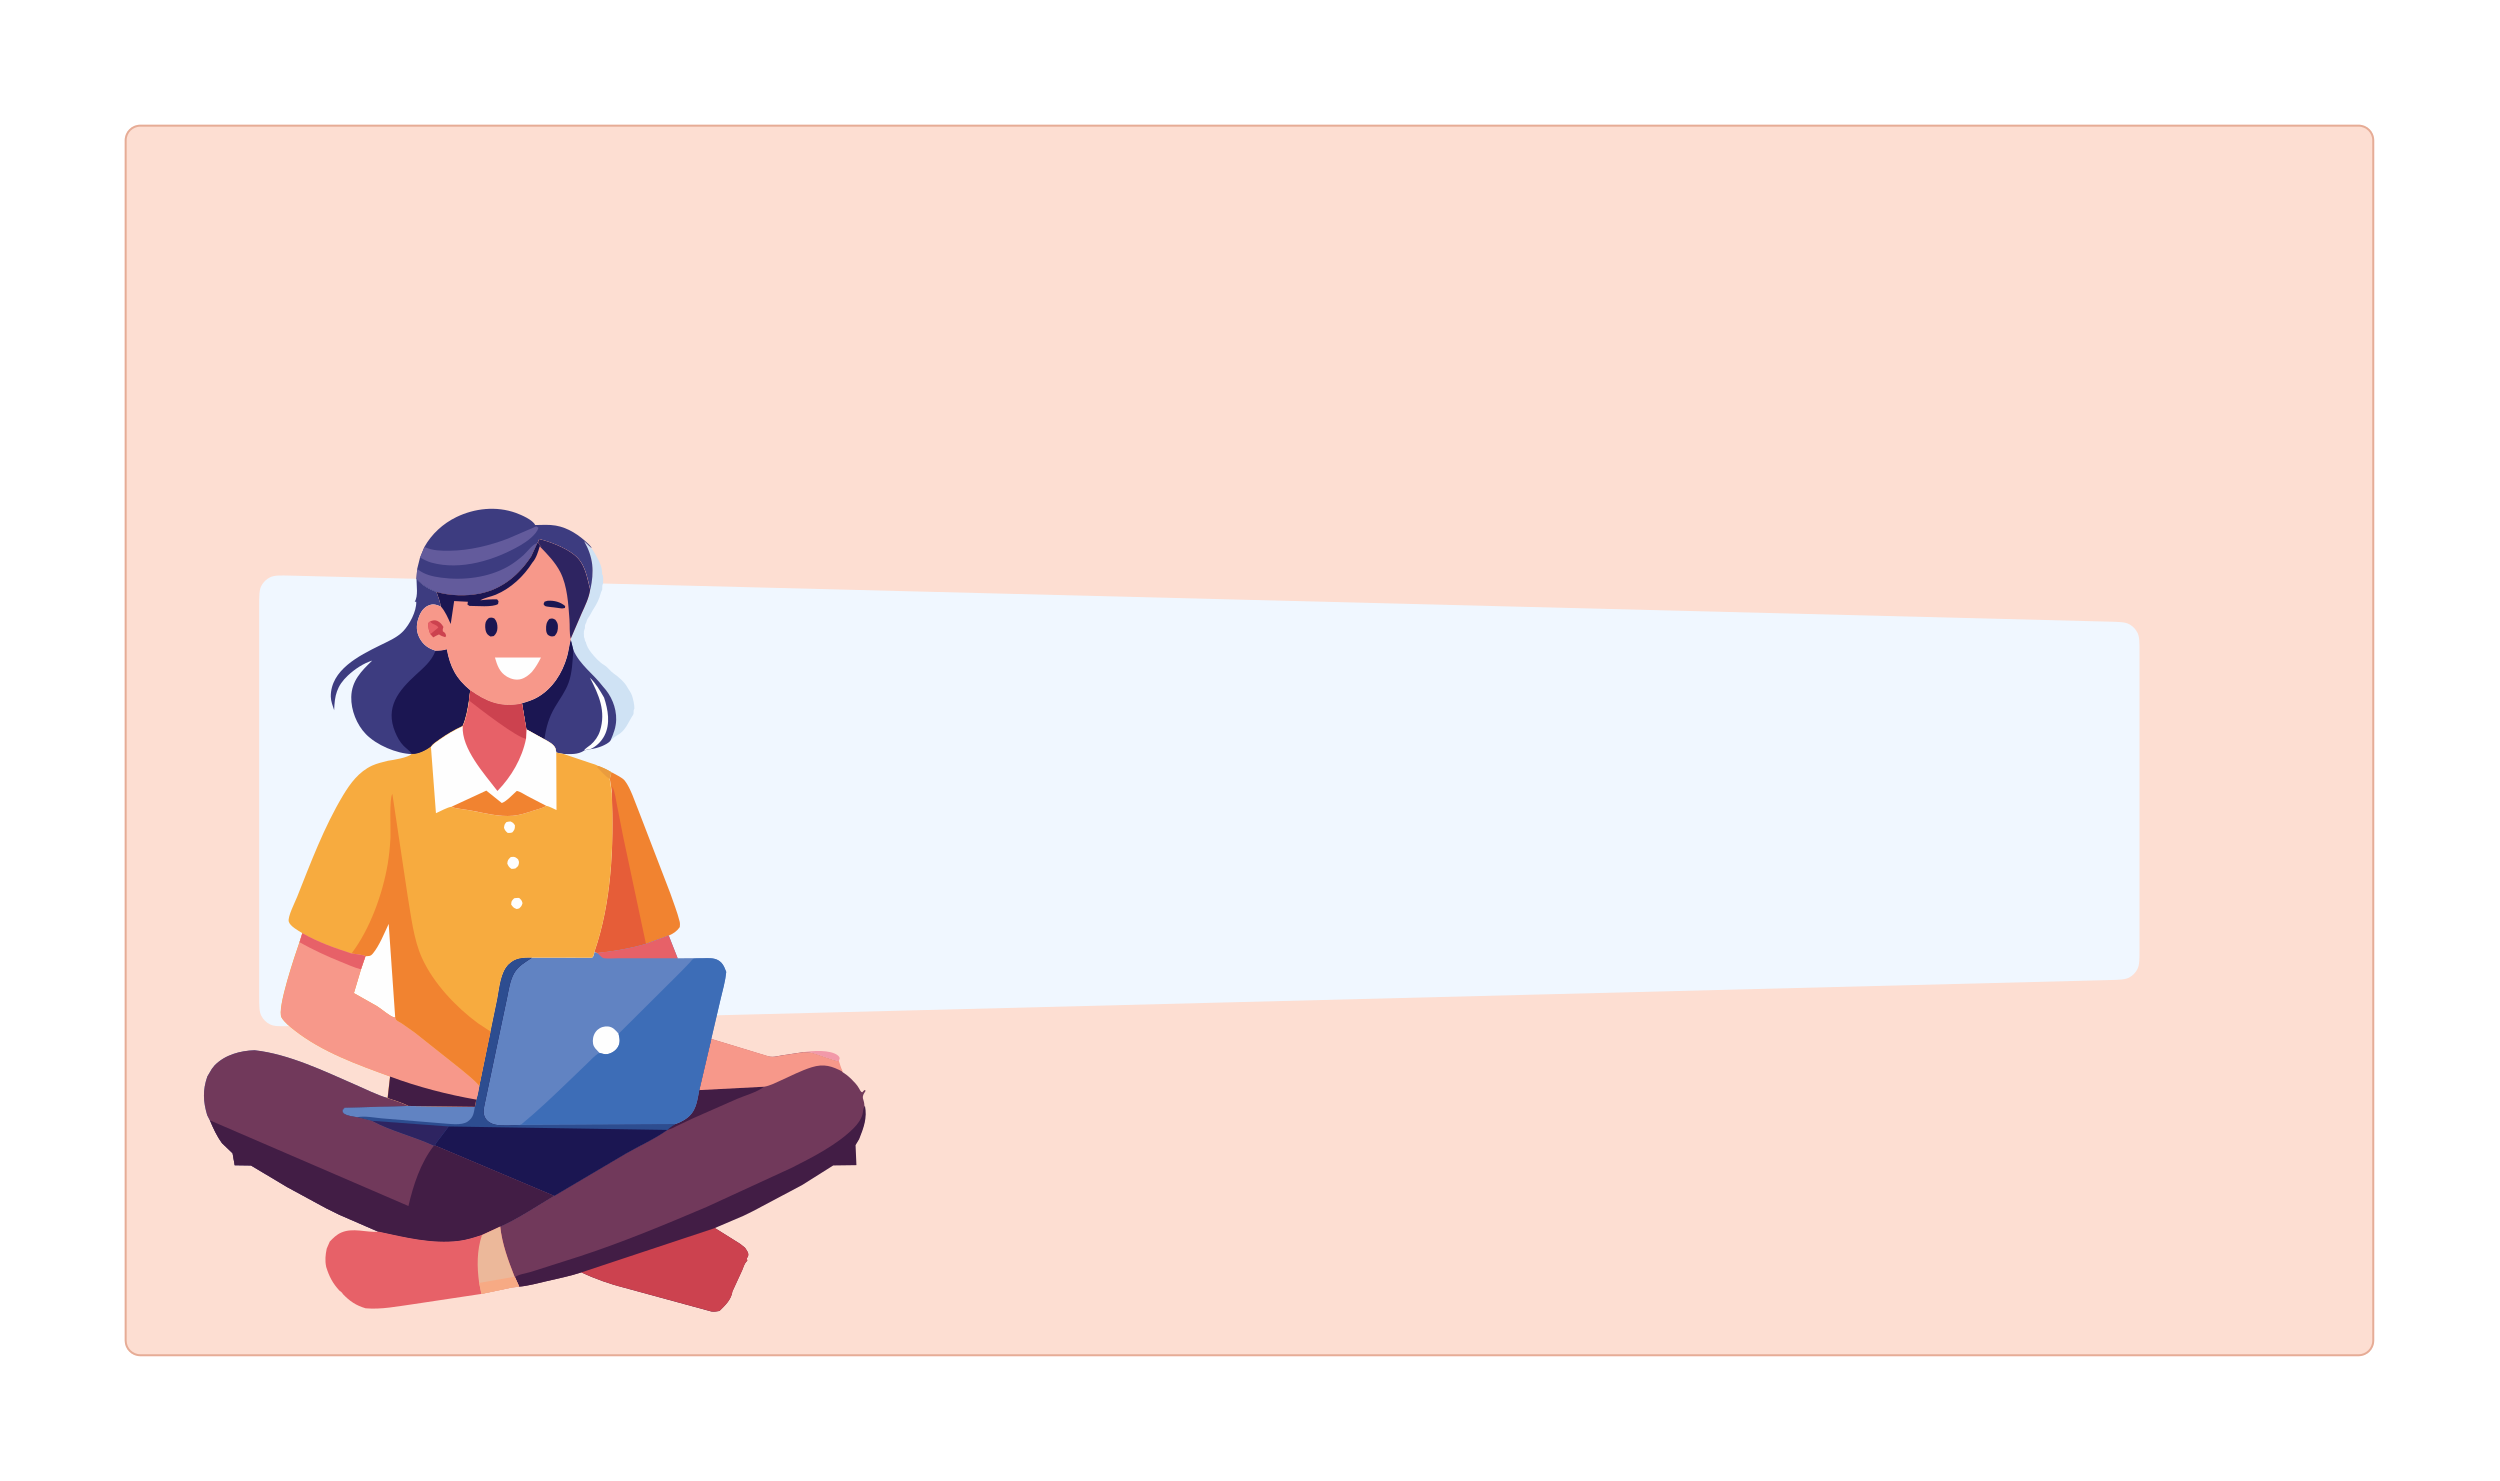 <svg width="1283" height="760" viewBox="0 0 1283 760" fill="none" xmlns="http://www.w3.org/2000/svg">
<g filter="url(#filter0_d_3040_933)">
<path d="M64 72C64 67.582 67.582 64 72 64H1210.44C1214.86 64 1218.44 67.582 1218.44 72V688C1218.44 692.418 1214.86 696 1210.44 696H72C67.582 696 64 692.418 64 688V72Z" fill="#FDDED2"/>
<path d="M72 64.5H1210.44C1214.58 64.5 1217.94 67.858 1217.94 72V688C1217.94 692.142 1214.58 695.5 1210.44 695.5H72C67.858 695.5 64.5 692.142 64.5 688V72C64.5 67.858 67.858 64.5 72 64.5Z" stroke="#E6AC96"/>
<path d="M133 311.41C133 305.68 133 302.815 134.125 300.649C135.114 298.744 136.689 297.208 138.619 296.267C140.813 295.198 143.677 295.27 149.405 295.415L1082.4 319.026C1087.88 319.165 1090.61 319.234 1092.7 320.343C1094.53 321.319 1096.02 322.841 1096.94 324.699C1098 326.811 1098 329.547 1098 335.021V486.979C1098 492.453 1098 495.189 1096.94 497.301C1096.02 499.159 1094.53 500.681 1092.7 501.657C1090.61 502.766 1087.88 502.835 1082.4 502.974L149.405 526.585C143.677 526.73 140.813 526.802 138.619 525.733C136.689 524.792 135.114 523.256 134.125 521.351C133 519.185 133 516.32 133 510.59V311.41Z" fill="#F0F7FF"/>
<path d="M412.252 539.978C416.943 539.216 426.125 538.575 430.014 541.662C430.535 542.063 430.736 542.424 430.936 543.026L430.495 544.589C428.971 544.83 419.589 541.141 417.344 540.5C415.74 540.058 413.936 540.058 412.252 539.978Z" fill="#F299A9"/>
<path d="M302.873 302.728C304.918 293.145 304.477 286.168 299.706 277.748L303.395 281.236C304.196 282.198 304.718 283 305.319 284.083C307.204 287.491 309.088 290.498 309.008 294.628C309.85 295.911 309.489 297.956 309.489 299.52C308.647 300.803 309.489 302.206 308.767 303.249C308.446 303.73 308.406 304.091 308.246 304.652C307.564 307.259 306.321 309.865 304.838 312.11C303.755 313.754 302.954 315.639 301.751 317.283C301.189 318.085 301.189 318.446 300.909 319.368L300.548 320.09C300.147 320.851 300.187 321.333 300.187 322.175C300.187 322.736 300.187 322.455 299.946 323.017C299.425 324.099 299.706 325.783 299.706 326.946C300.267 327.828 299.946 328.51 300.428 329.191C300.748 329.673 300.668 329.512 300.788 330.074C301.149 331.557 302.192 333.362 303.114 334.524L303.314 334.805C305.038 337.05 307.765 340.018 310.171 341.381C311.734 342.263 313.258 344.508 314.822 345.551C317.227 347.155 320.555 350.082 321.918 352.648C322.76 354.252 323.763 355.174 324.364 357.059C325.006 358.983 325.607 361.79 325.567 363.675C324.805 364.837 325.487 365.96 324.885 366.882C322.48 370.491 321.116 374.982 317.027 377.147C315.864 377.748 314.541 379.072 313.338 379.874C314.821 376.505 316.024 373.218 316.145 369.489C316.305 363.153 313.659 356.898 309.329 352.327C304.237 345.631 297.861 341.702 294.173 333.722L292.81 328.309V327.868L298.423 314.837C300.267 310.907 302.272 306.978 302.873 302.728Z" fill="#CFE2F4"/>
<path d="M292.891 328.27L294.254 333.683C297.943 341.622 304.318 345.592 309.41 352.288C313.74 356.899 316.386 363.114 316.226 369.449C316.146 373.178 314.903 376.466 313.419 379.834C312.858 381.117 310.292 382.32 309.009 382.882C307.004 383.724 305 384.205 302.834 384.526C301.712 384.405 300.669 384.926 299.667 385.287C296.459 387.332 292.851 387.012 289.242 386.931L285.514 386.21L285.193 384.365C284.471 381.959 281.344 380.516 279.339 379.353L270.157 374.261L267.912 360.949C270.759 360.107 273.525 359.265 276.091 357.741C283.709 353.25 288.561 345.552 291.007 337.171C291.808 334.285 292.129 331.237 292.891 328.27Z" fill="#3D3C80"/>
<path d="M299.667 385.247C300.188 384.164 302.193 383.002 303.155 382.2C305.28 380.355 307.004 377.909 307.886 375.183C311.094 365.038 307.365 356.658 302.754 347.797C305.801 350.684 307.926 354.413 310.011 358.022C312.056 364.236 313.339 371.414 310.212 377.508C308.688 380.476 305.962 383.202 302.875 384.485C301.712 384.365 300.709 384.886 299.667 385.247Z" fill="#FEFEFE"/>
<path d="M292.891 328.27L294.254 333.683C293.813 339.176 293.693 345.151 291.808 350.363C290.165 354.934 287.238 358.743 284.792 362.913C281.624 368.286 280.301 373.218 279.339 379.353L270.157 374.261L267.912 360.949C270.759 360.107 273.525 359.265 276.091 357.741C283.709 353.25 288.561 345.552 291.007 337.171C291.808 334.284 292.129 331.237 292.891 328.27Z" fill="#1B1652"/>
<path d="M313.781 396.273C315.665 397.396 319.314 398.959 320.637 400.643C323.684 404.533 325.849 411.63 327.774 416.241L343.972 458.383C345.576 463.114 347.58 468.046 348.783 472.898C349.024 473.86 348.984 474.782 348.863 475.784C347.34 477.95 345.616 479.072 343.21 480.155L331.542 484.445C323.203 486.851 315.224 488.214 306.604 489.097L305.12 488.575C313.981 462.994 315.144 433.924 314.061 407.099L312.979 399.801C313.099 398.518 313.38 397.436 313.781 396.273Z" fill="#F18330"/>
<path d="M314.02 407.06L314.381 403.611C315.624 406.859 316.145 410.548 316.787 413.956L319.794 429.273L331.501 484.406C323.162 486.812 315.183 488.175 306.563 489.057L305.079 488.536C313.94 462.954 315.143 433.884 314.02 407.06Z" fill="#E65D38"/>
<path d="M217.793 280.715C221.441 274.099 227.375 268.686 234.151 265.398C243.614 260.787 254.8 259.625 264.784 263.233C267.59 264.276 273.364 266.722 274.647 269.448C278.095 269.408 281.784 269.127 285.192 269.729C291.607 270.811 297.26 274.661 301.871 279.071C302.473 279.633 302.994 280.234 303.515 280.916L303.475 281.237L299.786 277.748C304.558 286.168 304.999 293.145 302.954 302.728C301.27 296.273 300.428 289.296 294.815 284.845L294.293 284.444C290.003 281.076 281.984 277.868 276.692 276.666L276.09 278.269L275.689 278.791L272.602 285.527C266.307 295.03 257.767 302.327 246.3 304.653C239.243 306.056 230.904 305.856 223.967 303.811C219.517 302.047 217.031 300.603 213.703 297.075L214.104 291.942L215.548 286.168L217.793 280.715Z" fill="#3D3C80"/>
<path d="M275.209 270.129L276.332 270.851C275.41 274.34 270.197 278.028 267.19 279.793C253.999 287.451 236.478 292.944 221.242 288.694C219.277 288.133 217.393 287.09 215.588 286.168L217.834 280.715L218.114 280.835C222.284 282.64 226.294 282.68 230.784 282.64C240.888 282.519 251.313 279.993 260.735 276.384L275.209 270.129Z" fill="#635B9C"/>
<path d="M214.104 291.943L214.705 292.424C218.073 294.99 222.163 295.872 226.253 296.434C237.64 297.997 250.63 296.474 260.694 290.74C263.541 289.136 266.307 286.971 268.753 284.806C270.597 283.162 273.404 279.112 275.689 278.791L272.602 285.527C266.307 295.03 257.767 302.328 246.3 304.653C239.243 306.057 230.904 305.856 223.967 303.811C219.517 302.047 217.031 300.604 213.703 297.075L214.104 291.943Z" fill="#635B9C"/>
<path d="M213.744 297.074C217.072 300.602 219.558 302.046 224.009 303.81C225.011 306.296 225.773 308.622 226.254 311.268C223.728 310.266 222.164 309.664 219.558 310.907C216.912 312.19 215.388 315.077 214.586 317.764C213.584 321.092 213.664 324.339 215.348 327.467C217.233 330.955 219.799 332.76 223.527 333.922C225.612 333.922 227.296 333.802 229.301 333.201C230.985 342.343 234.072 348.317 241.329 354.251L240.728 359.544C240.046 363.915 239.285 368.606 237.44 372.656C233.19 374.661 229.421 376.826 225.572 379.552C224.009 380.675 222.284 381.758 221.122 383.321C219.037 385.046 214.626 387.211 211.9 387.05L211.339 387.01C203.4 386.73 193.176 382.359 187.723 376.706C183.072 371.894 180.105 364.436 180.265 357.7C180.466 349.4 185.397 344.428 191.011 339.015C186.52 340.378 181.909 343.506 178.541 346.673C172.808 352.046 171.725 356.938 171.485 364.476C170.763 362.311 169.801 359.825 169.761 357.539C169.64 343.786 184.315 336.489 194.86 331.276C198.949 329.231 203.681 327.307 206.888 323.979C210.216 320.49 213.784 313.714 213.624 308.822H212.822C214.707 305.855 213.744 300.562 213.744 297.074Z" fill="#3D3C80"/>
<path d="M223.528 333.922C225.613 333.922 227.297 333.802 229.301 333.201C230.985 342.343 234.073 348.317 241.33 354.251L240.728 359.544C240.047 363.915 239.285 368.606 237.44 372.656C233.19 374.661 229.422 376.826 225.573 379.552C224.009 380.675 222.285 381.758 221.122 383.321C219.037 385.046 214.627 387.211 211.9 387.05L211.339 387.01C210.617 385.487 208.372 384.043 207.129 382.76C205.204 380.795 203.881 378.309 202.839 375.823C197.466 362.952 204.523 354.452 213.544 346.192C217.393 342.663 221.322 339.416 223.287 334.484L223.528 333.922Z" fill="#1B1652"/>
<path d="M276.091 278.27L276.693 276.666C281.985 277.869 290.004 281.077 294.214 284.405L294.735 284.806C300.348 289.256 301.19 296.233 302.874 302.689C302.233 306.939 300.268 310.868 298.504 314.758L292.891 327.789V328.23C292.129 331.197 291.808 334.245 290.966 337.172C288.52 345.552 283.669 353.251 276.051 357.741C273.445 359.265 270.718 360.107 267.872 360.949C267.391 361.109 266.95 361.23 266.428 361.35C256.605 363.034 249.188 359.907 241.329 354.253C234.072 348.319 230.985 342.304 229.301 333.202C227.296 333.844 225.612 333.924 223.527 333.924C219.798 332.761 217.232 330.957 215.348 327.468C213.664 324.341 213.584 321.093 214.586 317.765C215.388 315.079 216.912 312.151 219.558 310.908C222.164 309.666 223.728 310.267 226.254 311.269C225.772 308.623 224.971 306.297 224.008 303.811C230.905 305.856 239.284 306.057 246.341 304.653C257.808 302.328 266.388 295.03 272.643 285.527L275.73 278.791L276.091 278.27Z" fill="#F7988A"/>
<path d="M280.902 308.341L281.262 308.301C284.39 308.101 287.638 308.943 290.043 311.028L289.923 312.03L288.439 312.271L280.862 311.308C279.619 311.068 279.659 311.108 278.937 310.025L279.458 308.782L280.902 308.341Z" fill="#1B1652"/>
<path d="M281.945 317.643C283.549 317.283 283.549 317.283 284.993 318.044C285.754 319.087 286.276 319.889 286.316 321.172C286.396 323.337 286.075 324.821 284.552 326.425C282.908 326.785 282.547 326.665 281.184 325.823C280.502 324.941 280.302 324.179 280.261 323.056C280.181 320.811 280.382 319.368 281.945 317.643Z" fill="#1B1652"/>
<path d="M250.912 317.123C252.275 316.882 252.436 316.842 253.719 317.404C254.962 318.807 255.322 320.411 255.282 322.255C255.242 323.979 254.681 325.222 253.398 326.425L251.754 326.666C251.233 326.385 250.712 326.064 250.27 325.623C249.108 324.38 248.907 322.215 249.028 320.571C249.148 318.967 249.709 318.206 250.912 317.123Z" fill="#1B1652"/>
<path d="M220.681 318.926C221.884 318.405 223.047 318.084 224.33 318.605C225.813 319.247 226.775 320.41 227.577 321.773L227.377 322.294C227.176 322.896 227.176 323.337 227.257 323.978C228.54 324.901 228.62 324.901 228.941 326.424L228.459 326.986C227.217 326.665 226.334 326.304 225.292 325.582C224.249 326.023 223.327 326.504 222.365 327.106L220.841 325.462C220.08 323.497 219.719 321.933 219.679 319.848L220.681 318.926Z" fill="#CC424F"/>
<path d="M220.841 325.463C220.08 323.498 219.719 321.934 219.679 319.849L220.721 318.927L221.042 319.328C222.205 320.611 224.009 320.411 224.971 322.055L220.841 325.463Z" fill="#E76168"/>
<path d="M253.999 337.451H277.614C276.291 340.138 274.928 342.463 273.003 344.789C271.52 346.353 269.595 347.876 267.47 348.478C265.025 349.199 262.418 348.558 260.253 347.315C256.324 345.029 255.201 341.501 253.999 337.451Z" fill="#FEFEFE"/>
<path d="M276.091 278.269C276.612 279.231 276.812 280.033 277.855 280.474L276.973 280.434C276.171 283.12 275.209 286.488 273.284 288.613C268.793 295.751 262.218 301.926 254.399 305.213C251.914 306.256 248.746 306.697 246.501 308.1C249.428 307.659 252.194 307.539 255.121 307.579L255.843 308.541L255.602 309.985C252.756 311.789 244.576 310.907 240.928 310.947L239.885 310.266L240.126 308.822L233.069 308.461L231.305 320.25C229.862 317.042 228.579 313.914 226.253 311.228C225.772 308.582 224.97 306.256 224.008 303.77C230.904 305.815 239.284 306.015 246.34 304.612C257.808 302.286 266.388 294.989 272.643 285.486L275.73 278.75L276.091 278.269Z" fill="#1B1652"/>
<path d="M276.091 278.27L276.693 276.666C281.985 277.869 290.004 281.077 294.214 284.405L294.735 284.806C300.349 289.256 301.19 296.233 302.874 302.689C302.233 306.939 300.268 310.868 298.504 314.758L292.891 327.789C292.129 324.862 292.49 321.053 292.249 317.966C291.648 309.986 291.207 300.844 287.558 293.627C284.952 288.535 280.943 284.445 277.013 280.395L277.896 280.435C276.813 280.034 276.653 279.192 276.091 278.27Z" fill="#2E2461"/>
<path d="M393.56 541.946L364.732 533.165L358.517 559.388C357.355 565.363 356.954 570.615 351.541 574.264C349.937 575.347 347.932 576.309 346.088 576.91C344.524 577.752 343.402 578.514 342.119 579.797C335.664 584.489 327.605 588.057 320.668 592.027L283.942 613.719C275.04 619.052 265.779 625.307 256.356 629.517C257.279 638.258 260.526 647.039 263.694 655.219L263.934 655.54L266.099 660.351C270.951 659.95 275.802 658.547 280.574 657.464C286.427 656.101 292.281 654.938 298.015 653.054L438.787 587.656L440.631 584.609C442.957 578.755 444.841 573.823 443.598 567.448C443.598 566.111 443.252 564.968 442.86 563.677L442.836 563.598C442.676 561.874 443.438 561.152 444.28 559.749L443.638 559.388L442.476 560.591C441.674 560.351 441.313 559.308 440.872 558.586C439.829 556.662 438.226 555.138 436.702 553.574L434.737 551.85L432.292 550.126C431.329 548.402 430.808 546.517 430.207 544.633C428.723 544.873 419.301 541.144 417.056 540.543C415.412 540.102 413.648 540.102 411.964 540.022L401.298 541.625C398.492 542.107 396.367 542.868 393.56 541.946Z" fill="#71395B"/>
<path d="M358.886 559.387L392.124 557.663C388.596 560.55 382.502 562.113 378.212 563.958L355.678 573.902L347.459 577.791C345.935 578.553 344.171 579.636 342.447 579.756C343.73 578.473 344.853 577.711 346.417 576.869C348.261 576.267 350.266 575.305 351.869 574.222C357.322 570.614 357.723 565.361 358.886 559.387Z" fill="#421D45"/>
<path d="M365.061 533.123L393.889 541.904C396.696 542.826 398.821 542.065 401.628 541.583L412.293 539.98C413.977 540.06 415.741 540.06 417.385 540.501C419.63 541.102 429.052 544.831 430.536 544.591C431.137 546.475 431.658 548.36 432.621 550.084C427.007 547.117 422.838 545.753 416.543 547.718C411.05 549.442 405.677 552.249 400.425 554.615C397.859 555.778 394.972 557.261 392.165 557.702L358.927 559.426L365.061 533.123Z" fill="#F7988A"/>
<path d="M443.887 567.445C445.129 573.821 443.245 578.753 440.92 584.607L439.075 587.654L439.516 597.959L427.608 598.119L411.691 608.143L386.471 621.536L381.579 623.941L366.825 630.237L379.775 638.336L382.301 640.341C383.143 641.744 384.386 642.947 383.865 644.671C383.745 645.072 383.424 645.433 383.223 645.714L383.464 646.997L383.023 647.438C381.98 648.521 381.419 650.485 380.858 651.849L375.846 662.755C375.204 667.045 372.157 669.852 369.19 672.779C367.747 673.06 366.544 673.22 365.101 673.06L320.435 660.87C313.098 659.026 305.199 656.219 298.343 653.011C292.61 654.896 286.756 656.059 280.902 657.422C276.131 658.505 271.279 659.908 266.428 660.309L264.263 655.497C265.947 653.974 270.157 653.453 272.362 652.771L297.501 644.752C319.633 637.494 341.164 628.512 362.615 619.41L406.358 599.282C417.023 593.869 429.613 587.494 438.113 578.953C439.997 577.068 441.962 574.462 442.644 571.816C443.044 570.252 442.844 569.049 443.766 567.646L443.887 567.445Z" fill="#421D45"/>
<path d="M298.343 653.011L366.905 630.236L379.855 638.336L382.381 640.341C383.223 641.744 384.466 642.947 383.945 644.671C383.824 645.072 383.504 645.433 383.303 645.714L383.544 646.997L383.103 647.438C382.06 648.52 381.499 650.485 380.938 651.848L375.926 662.755C375.284 667.045 372.237 669.852 369.27 672.779C367.827 673.06 366.624 673.22 365.18 673.059L320.435 660.87C313.098 659.066 305.199 656.219 298.343 653.011Z" fill="#CC424F"/>
<path d="M331.502 484.366L343.169 480.075L347.78 491.783L362.335 491.703C365.262 491.703 367.948 491.743 370.153 494.029C371.396 495.312 372.038 497.156 372.679 498.76C372.198 503.612 370.835 508.263 369.712 512.994L365.021 533.083L358.846 559.346C357.684 565.321 357.283 570.573 351.87 574.222C350.266 575.305 348.261 576.267 346.417 576.868C344.853 577.71 343.731 578.472 342.448 579.755C336.033 584.406 327.934 587.975 320.997 591.985L284.27 613.677C275.369 618.97 266.108 625.265 256.685 629.475L247.263 633.846C243.454 635.129 239.445 636.372 235.435 636.893C221.563 638.617 207.81 635.089 194.338 632.202L174.131 623.42L167.315 620.052L147.307 609.186L128.784 598.12L120.444 597.999L119.361 591.864L113.949 586.692C111.222 583.003 109.498 579.154 107.734 574.984H107.694L106.331 572.297C104.246 565.24 103.965 559.507 106.411 552.45L108.736 548.52L110.1 546.796C115.432 541.343 123.21 539.258 130.628 539.017C148.27 540.942 166.392 549.763 182.51 556.78C187.803 559.065 193.416 561.952 198.909 563.556C202.277 564.759 206.407 565.882 209.534 567.606L243.695 568.047L244.376 564.358C245.178 562.153 245.499 559.707 245.98 557.381L251.754 529.474L255.202 512.754C256.284 507.18 256.846 499.041 261.056 494.911C264.624 491.423 268.393 491.503 273.044 491.503L303.837 491.543C304.799 490.741 304.799 489.779 305.08 488.616L306.563 489.137C315.183 488.175 323.202 486.771 331.502 484.366Z" fill="#6183C2"/>
<path d="M307.644 540.34L306.401 539.017C304.918 537.614 304.236 536.331 304.236 534.206C304.236 532.081 305.038 529.955 306.642 528.512C308.206 527.149 310.05 526.627 312.055 526.788C314.581 527.028 315.904 528.712 317.468 530.517C318.069 532.923 318.47 535.048 317.107 537.333C315.984 539.178 313.859 540.581 311.734 540.942C310.411 541.223 308.887 540.701 307.644 540.34Z" fill="#FEFEFE"/>
<path d="M331.502 484.366L343.169 480.075L347.78 491.783H317.148C315.264 491.743 311.054 492.184 309.37 491.583C308.648 491.342 307.164 489.578 306.523 489.017C315.183 488.175 323.202 486.771 331.502 484.366Z" fill="#E76168"/>
<path d="M251.753 529.434L255.201 512.713C256.284 507.14 256.845 499 261.055 494.87C264.623 491.382 268.392 491.462 273.043 491.462C269.595 493.748 265.906 495.752 263.821 499.481C261.737 503.21 261.055 507.942 260.213 512.112L256.524 529.554L248.866 565.962C248.305 568.608 247.583 571.455 249.107 573.901C250.189 575.625 252.034 576.707 253.998 577.148C257.767 577.991 263.461 577.469 267.39 577.309L346.537 576.988C344.973 577.83 343.85 578.592 342.567 579.875C336.152 584.526 328.053 588.095 321.117 592.104L284.39 613.797L223.607 588.095H222.684C212.42 583.323 200.793 580.677 190.809 575.304L183.352 573.46C181.427 573.139 178.34 572.818 176.736 571.695C175.934 571.134 176.014 570.693 175.894 569.811L176.936 568.608L209.654 567.686L243.814 568.127L244.496 564.438C245.298 562.233 245.619 559.787 246.1 557.461L251.753 529.434Z" fill="#1B1652"/>
<path d="M251.753 529.434L255.201 512.713C256.284 507.14 256.845 499 261.055 494.87C264.624 491.382 268.392 491.462 273.043 491.462C269.595 493.748 265.907 495.752 263.822 499.481C261.737 503.21 261.055 507.942 260.213 512.112L256.524 529.554L248.866 565.962C248.305 568.608 247.583 571.455 249.107 573.901C250.189 575.625 252.034 576.707 253.998 577.148C257.767 577.991 263.461 577.469 267.39 577.309L346.537 576.988C344.973 577.83 343.85 578.592 342.567 579.875L230.262 578.111L223.326 587.253L223.527 588.015H222.604C212.34 583.243 200.713 580.597 190.729 575.224L183.272 573.379C181.347 573.059 178.26 572.738 176.656 571.615C175.854 571.054 175.934 570.613 175.814 569.731L176.856 568.528L209.574 567.605L243.734 568.047L244.416 564.358C245.218 562.152 245.538 559.706 246.02 557.381L251.753 529.434Z" fill="#2D4D90"/>
<path d="M190.73 575.184L230.263 578.111L223.327 587.253L223.527 588.015H222.605C212.341 583.203 200.754 580.557 190.73 575.184Z" fill="#2E2461"/>
<path d="M209.534 567.566L243.695 568.007C243.133 571.375 242.933 573.5 240.006 575.585C236.798 577.831 230.343 576.668 226.614 576.467L195.902 573.941C191.892 573.58 187.281 572.578 183.312 573.34C181.388 573.019 178.3 572.698 176.696 571.576C175.895 571.014 175.975 570.573 175.854 569.691L176.897 568.488L209.534 567.566Z" fill="#6183C2"/>
<path d="M362.375 491.743C365.302 491.743 367.988 491.783 370.193 494.068C371.436 495.351 372.078 497.196 372.719 498.8C372.238 503.651 370.875 508.303 369.752 513.034L365.061 533.122L358.887 559.386C357.724 565.36 357.323 570.613 351.91 574.261C350.306 575.344 348.302 576.306 346.457 576.908L267.311 577.229C275.971 570.132 284.03 562.393 292.129 554.614L301.271 545.833C303.235 543.948 305.2 541.663 307.606 540.34C308.849 540.661 310.372 541.182 311.695 540.981C313.82 540.62 315.985 539.217 317.068 537.373C318.431 535.087 318.03 533.002 317.429 530.556L349.144 499L353.955 494.028C354.396 493.547 355.238 492.384 355.759 492.104C356.481 491.703 360.571 491.983 361.854 491.783L362.375 491.743Z" fill="#3D6DB7"/>
<path d="M130.628 538.977C148.27 540.901 166.392 549.722 182.51 556.739C187.803 559.025 193.416 561.912 198.909 563.516C202.277 564.719 206.407 565.841 209.534 567.565L176.817 568.488L175.774 569.691C175.895 570.613 175.815 571.014 176.616 571.575C178.22 572.698 181.308 573.019 183.232 573.339L190.69 575.184C200.673 580.557 212.261 583.203 222.565 587.975H223.487L284.27 613.677C275.369 618.969 266.108 625.264 256.685 629.475L247.263 633.845C243.454 635.128 239.445 636.371 235.435 636.892C221.563 638.617 207.81 635.088 194.338 632.201L174.131 623.42L167.315 620.052L147.307 609.186L128.784 598.119L120.444 597.999L119.361 591.864L113.949 586.691C111.222 583.003 109.498 579.153 107.734 574.983H107.694L106.331 572.297C104.246 565.24 103.965 559.506 106.411 552.449L108.736 548.52L110.1 546.795C115.432 541.302 123.251 539.217 130.628 538.977Z" fill="#71395B"/>
<path d="M107.734 574.984L108.135 575.145L209.615 618.93C212.101 608.224 215.789 596.797 222.645 588.016H223.568L284.351 613.718C275.45 619.01 266.188 625.306 256.766 629.516L247.344 633.886C243.535 635.169 239.525 636.412 235.516 636.934C221.643 638.658 207.891 635.129 194.419 632.242L174.131 623.421L167.315 620.053L147.308 609.187L128.784 598.12L120.444 598L119.362 591.865L113.949 586.693C111.263 583.004 109.539 579.154 107.734 574.984Z" fill="#421D45"/>
<path d="M241.328 354.252C249.187 359.906 256.564 362.993 266.427 361.349C266.949 361.269 267.39 361.108 267.871 360.948L270.116 374.26L279.298 379.352C281.303 380.555 284.43 381.959 285.152 384.364L285.472 386.209L289.201 386.931L303.114 391.622C303.836 391.863 306.322 392.544 306.763 393.025C309.289 393.907 311.454 394.91 313.739 396.313C313.378 397.476 313.057 398.559 312.897 399.802L313.98 407.099C315.062 433.924 313.899 463.034 305.039 488.576C304.758 489.778 304.758 490.701 303.796 491.503L273.003 491.462C268.352 491.462 264.583 491.382 261.015 494.871C256.765 499.001 256.243 507.14 255.161 512.714L251.713 529.434L245.939 557.341C245.498 559.667 245.137 562.113 244.335 564.318L243.654 568.007L209.493 567.566C206.366 565.842 202.236 564.719 198.868 563.516L200.151 552.449C183.392 546.355 165.269 539.859 151.115 528.712C148.87 526.948 145.863 524.622 144.46 522.136C141.934 517.686 151.717 489.177 153.681 483.523L155.125 478.872C153.12 477.629 148.83 475.344 148.189 472.938C147.547 470.492 151.476 462.834 152.479 460.307C159.495 442.665 166.271 424.501 176.054 408.182C179.823 401.927 184.153 396.073 190.969 392.905C193.536 391.742 196.422 391.101 199.109 390.419C201.635 390.058 209.613 388.815 211.257 386.891L211.819 386.931C214.545 387.131 218.955 384.926 221.04 383.202C222.163 381.638 223.927 380.555 225.491 379.433C229.34 376.706 233.069 374.541 237.359 372.536C239.203 368.486 239.965 363.795 240.647 359.424L241.328 354.252Z" fill="#F7AB3F"/>
<path d="M312.938 399.721C310.612 398.478 308.327 395.591 306.402 393.706L306.803 392.984C309.329 393.866 311.494 394.869 313.78 396.272C313.379 397.435 313.098 398.518 312.938 399.721Z" fill="#EA9C3E"/>
<path d="M263.822 461.029C264.664 460.789 265.546 460.829 266.428 460.829C267.551 461.831 267.751 462.032 268.152 463.475C267.751 464.959 267.551 465.119 266.428 466.202L265.185 466.522C263.541 465.921 263.381 465.64 262.338 464.237C262.419 462.392 262.539 462.392 263.822 461.029Z" fill="#FEFEFE"/>
<path d="M259.892 421.896C260.614 421.655 261.256 421.655 262.017 421.575C263.3 422.217 263.501 422.337 264.263 423.58C264.223 425.465 264.182 425.625 263.02 427.109C262.298 427.55 261.376 427.429 260.574 427.469C259.531 426.627 259.09 426.106 258.649 424.823C258.85 423.259 258.89 423.059 259.892 421.896Z" fill="#FEFEFE"/>
<path d="M261.938 439.979C262.218 439.858 262.299 439.818 262.619 439.778C264.263 439.578 264.664 439.979 265.867 440.981C266.188 441.703 266.428 442.184 266.308 442.986C266.108 444.59 265.667 444.71 264.464 445.712C263.822 445.873 263.181 445.873 262.499 445.913C261.296 445.151 260.895 444.51 260.334 443.186C260.534 441.422 260.695 441.302 261.938 439.979Z" fill="#FEFEFE"/>
<path d="M241.33 354.252C249.188 359.906 256.566 362.993 266.429 361.349C266.95 361.269 267.391 361.108 267.872 360.948L270.118 374.26L279.299 379.352C281.304 380.555 284.431 381.959 285.153 384.364L285.474 386.209L285.594 415.72C284.351 415.199 281.585 413.635 280.382 413.595C278.177 414.878 276.011 415.239 273.646 416.041C270.278 417.163 266.79 418.326 263.221 418.647C256.084 419.289 248.867 417.324 241.891 416.001C238.964 415.439 235.797 415.199 232.95 414.517C232.549 414.397 232.188 414.196 231.827 413.996C229.462 414.317 226.014 416.362 223.728 417.324L221.162 383.362C222.285 381.798 224.049 380.716 225.613 379.593C229.462 376.866 233.19 374.701 237.481 372.696C239.325 368.647 240.087 363.955 240.768 359.585L241.33 354.252Z" fill="#FEFEFE"/>
<path d="M231.826 413.957L249.588 405.737L257.527 412.112C259.973 411.27 263.18 407.661 265.225 405.897C266.949 406.218 268.994 407.661 270.598 408.503L280.421 413.596C278.216 414.879 276.051 415.24 273.685 416.042C270.317 417.164 266.829 418.327 263.26 418.648C256.124 419.289 248.906 417.325 241.93 416.002C239.003 415.44 235.836 415.2 232.989 414.518C232.508 414.358 232.187 414.157 231.826 413.957Z" fill="#F18330"/>
<path d="M241.33 354.252C249.188 359.906 256.566 362.993 266.429 361.349C266.95 361.269 267.391 361.108 267.872 360.948L270.118 374.26L269.957 379.112C267.872 389.296 262.459 398.559 255.283 405.936C248.667 397.276 236.719 384.164 237.481 372.656C239.325 368.607 240.087 363.915 240.768 359.545L241.33 354.252Z" fill="#E76168"/>
<path d="M241.329 354.252C249.188 359.906 256.565 362.993 266.429 361.349C266.95 361.269 267.391 361.108 267.872 360.948L270.117 374.26L269.957 379.112C265.667 378.911 245.459 363.274 240.768 359.545L241.329 354.252Z" fill="#CC424F"/>
<path d="M180.386 489.337C189.889 476.867 196.424 458.623 198.99 443.306C199.712 438.895 200.153 434.445 200.393 429.954C200.594 425.904 199.672 409.905 201.356 407.419L209.134 459.345C210.938 469.81 212.181 481.999 216.592 491.702C222.445 504.573 233.953 516.803 245.299 525.143L251.755 529.393L245.981 557.3C243.415 554.173 239.726 551.446 236.639 548.8L212.743 529.834L206.127 525.183C205.365 524.662 203.721 523.94 203.24 523.299C203.04 523.018 202.839 522.216 202.719 521.855L202.318 522.096C199.672 521.294 196.063 517.966 193.537 516.362L181.549 509.586L185.198 497.396L187.523 490.66C186.882 489.978 181.629 489.537 180.386 489.337Z" fill="#F18330"/>
<path d="M187.563 490.74C189.367 490.62 190.089 490.86 191.332 489.377C194.7 485.327 197.226 478.912 199.471 474.14L202.799 521.935L202.398 522.176C199.752 521.374 196.143 518.046 193.617 516.442L181.629 509.666L185.278 497.476L187.563 490.74Z" fill="#FEFEFE"/>
<path d="M155.167 478.912C163.426 483.644 171.405 486.37 180.386 489.337C181.629 489.538 186.882 490.019 187.563 490.741L185.238 497.477L181.589 509.666L193.577 516.443C196.063 518.006 199.712 521.374 202.358 522.176L202.759 521.936C202.879 522.297 203.08 523.099 203.28 523.379C203.802 524.021 205.405 524.743 206.167 525.264L212.783 529.915L236.679 548.881C239.766 551.527 243.455 554.254 246.021 557.381C245.58 559.707 245.219 562.153 244.417 564.358L243.736 568.047L209.575 567.606C206.448 565.882 202.318 564.759 198.95 563.556L200.233 552.489C183.474 546.395 165.351 539.899 151.197 528.752C148.952 526.988 145.945 524.662 144.542 522.176C142.016 517.726 151.799 489.217 153.764 483.563L155.167 478.912Z" fill="#F7988A"/>
<path d="M155.166 478.912C163.426 483.644 171.404 486.37 180.386 489.337C181.628 489.538 186.881 490.019 187.563 490.741L185.237 497.477C181.749 496.555 178.22 494.951 174.853 493.587C167.595 490.66 160.539 487.373 153.723 483.563L155.166 478.912Z" fill="#E76168"/>
<path d="M200.192 552.49C214.345 557.783 229.501 561.712 244.416 564.319L243.734 568.008L209.574 567.567C206.446 565.842 202.317 564.72 198.949 563.517L200.192 552.49Z" fill="#421D45"/>
<path d="M256.726 629.475C257.608 638.256 260.855 646.997 264.063 655.177L264.304 655.498L266.469 660.309L262.82 660.71L247.063 664.038L211.9 669.331C203.961 670.414 195.662 672.138 187.643 671.416C182.751 670.013 179.423 667.727 175.975 664.119C175.574 663.317 174.933 662.876 174.211 662.354C170.763 658.665 168.878 655.017 167.395 650.165C166.713 646.837 166.994 644.11 167.676 640.782L169.239 637.174C171.003 635.329 172.727 633.605 175.093 632.563C181.107 629.916 187.923 632.563 194.098 632.162L194.379 632.121C207.85 635.008 221.603 638.497 235.476 636.813C239.485 636.332 243.494 635.049 247.303 633.765L256.726 629.475Z" fill="#E76168"/>
<path d="M256.725 629.475C257.607 638.256 260.855 646.997 264.062 655.177L264.303 655.498L266.468 660.309L262.819 660.71L247.062 664.038L245.9 658.345C244.737 650.325 244.697 641.584 247.343 633.846L256.725 629.475Z" fill="#ECB89A"/>
<path d="M264.062 655.218L264.303 655.539L266.468 660.35L262.819 660.751L247.062 664.079L245.899 658.385L264.062 655.218Z" fill="#F7AA84"/>
</g>
<defs>
<filter id="filter0_d_3040_933" x="0" y="0" width="1282.44" height="760" filterUnits="userSpaceOnUse" color-interpolation-filters="sRGB">
<feFlood flood-opacity="0" result="BackgroundImageFix"/>
<feColorMatrix in="SourceAlpha" type="matrix" values="0 0 0 0 0 0 0 0 0 0 0 0 0 0 0 0 0 0 127 0" result="hardAlpha"/>
<feOffset/>
<feGaussianBlur stdDeviation="32"/>
<feComposite in2="hardAlpha" operator="out"/>
<feColorMatrix type="matrix" values="0 0 0 0 0 0 0 0 0 0 0 0 0 0 0 0 0 0 0.1 0"/>
<feBlend mode="normal" in2="BackgroundImageFix" result="effect1_dropShadow_3040_933"/>
<feBlend mode="normal" in="SourceGraphic" in2="effect1_dropShadow_3040_933" result="shape"/>
</filter>
</defs>
</svg>
